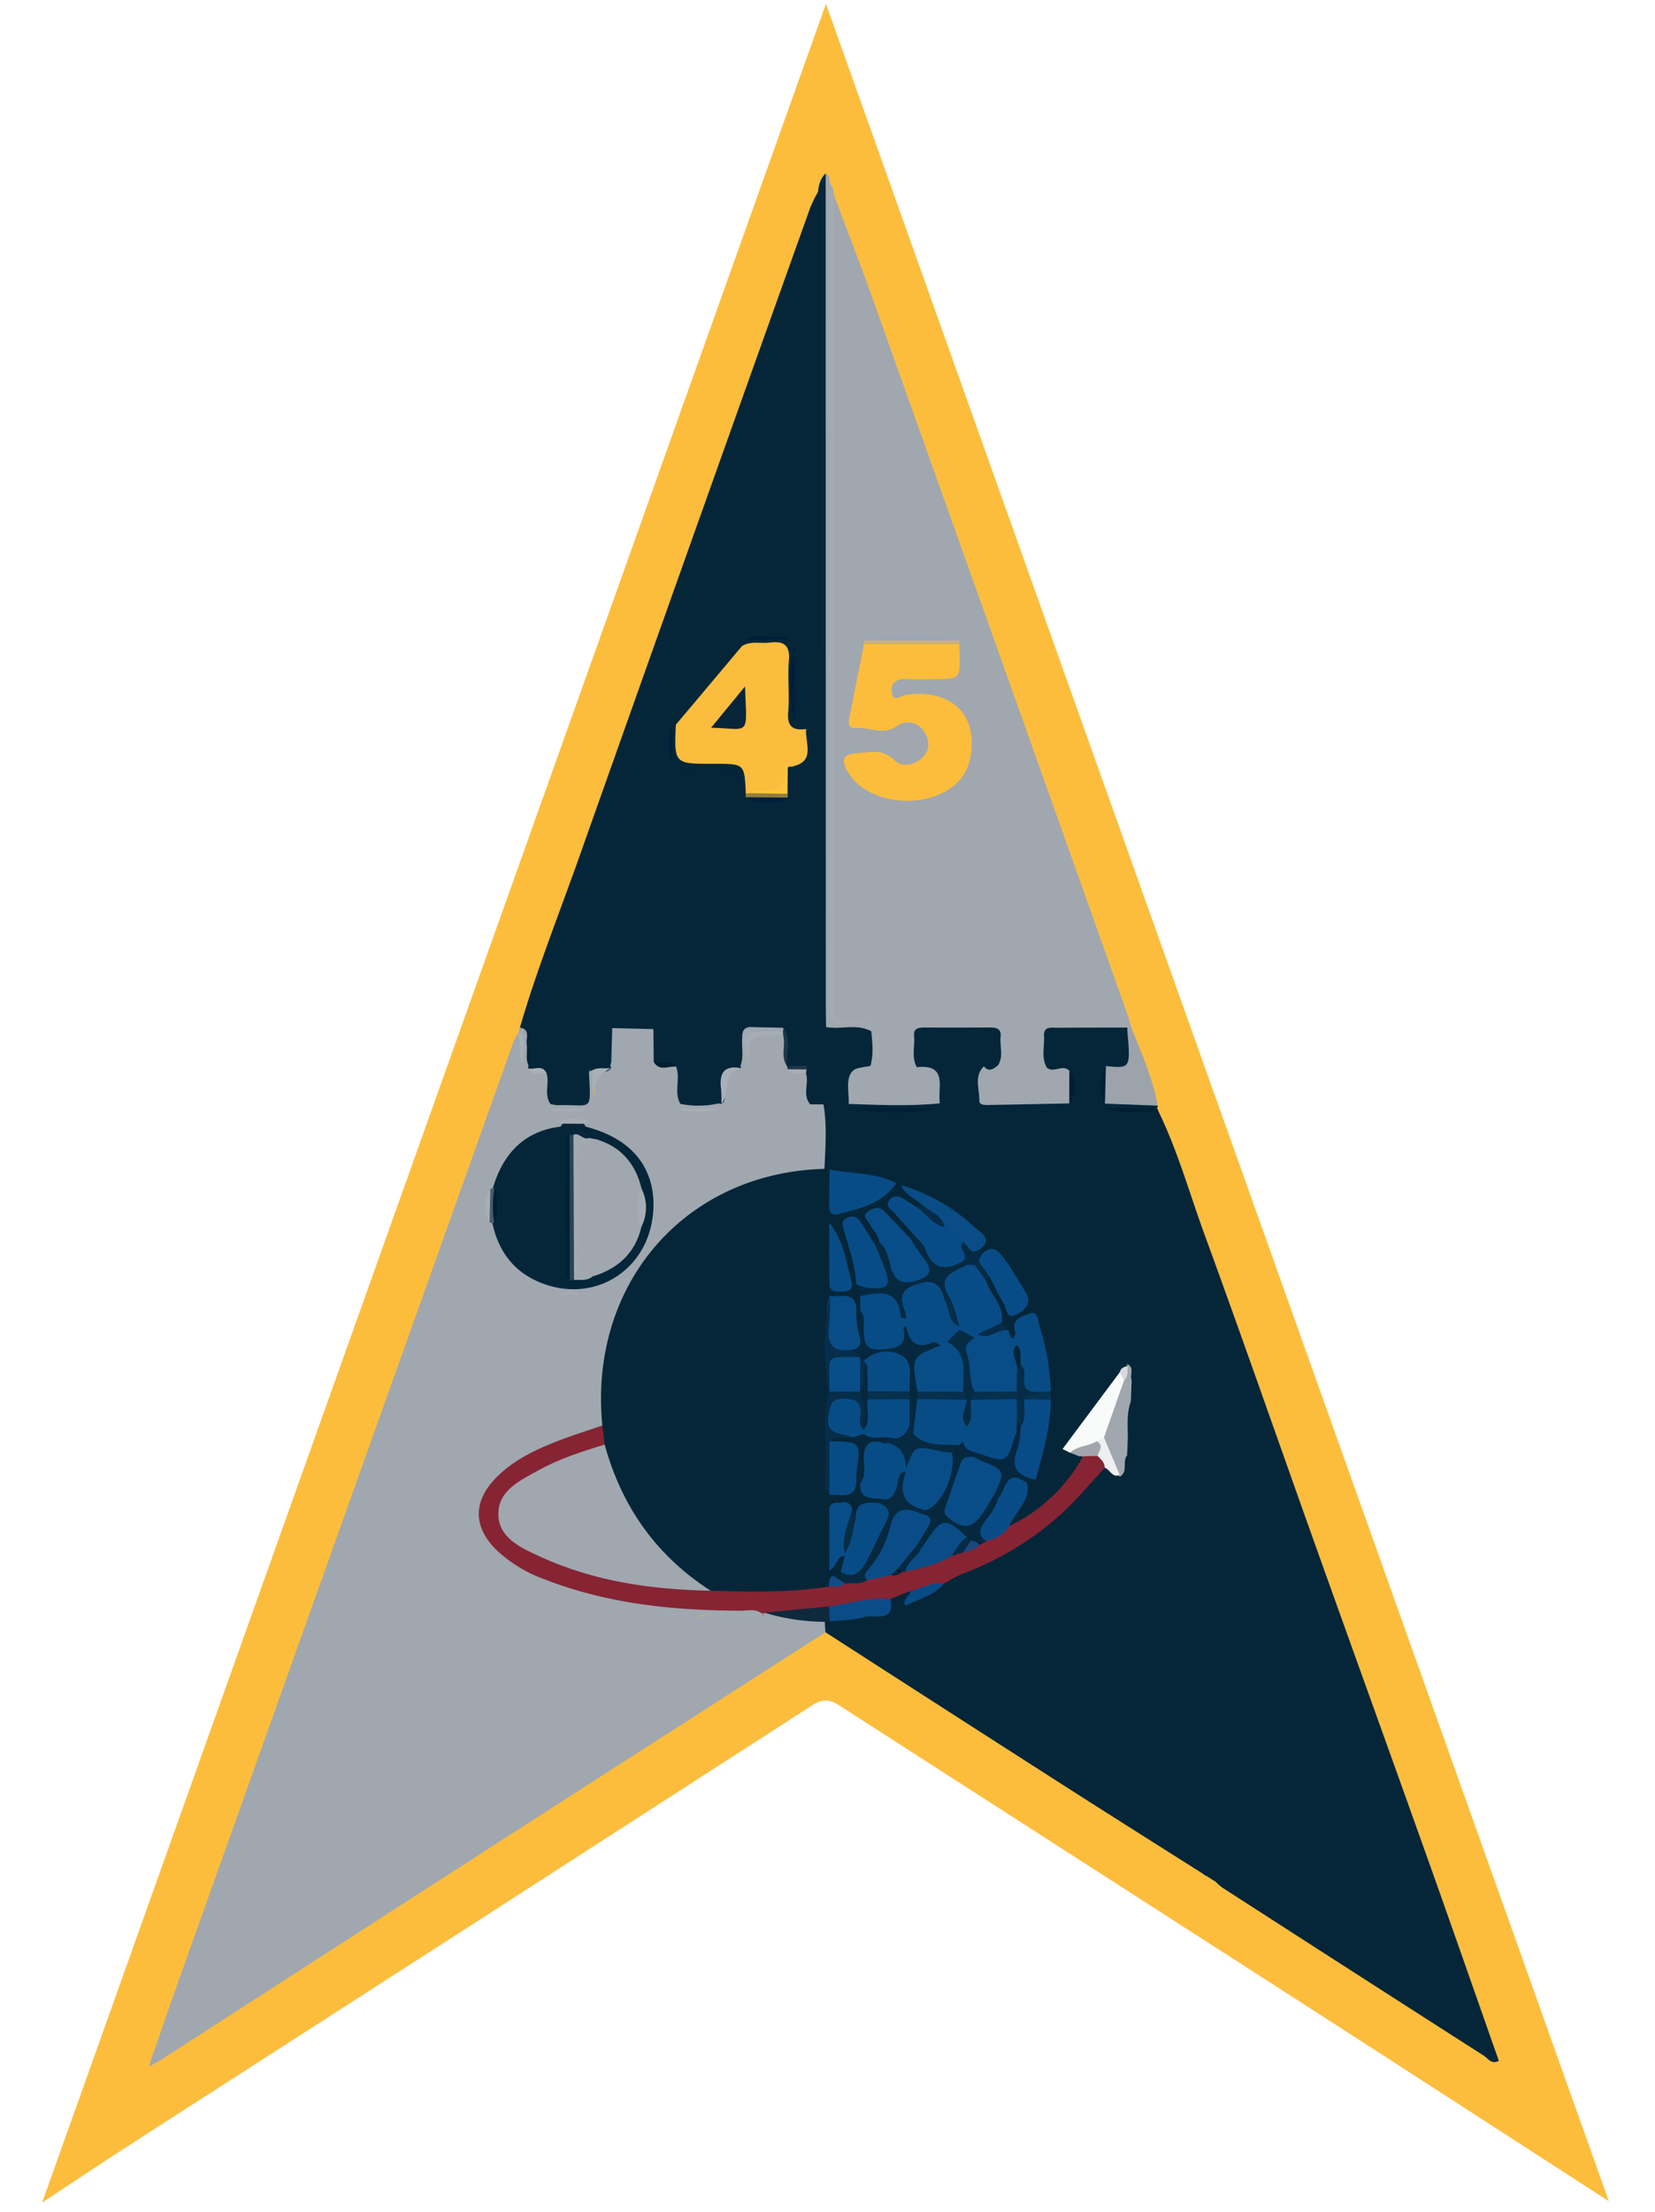 <?xml version="1.0" encoding="UTF-8" standalone="no"?>
<svg
   xmlns:dc="http://purl.org/dc/elements/1.1/"
   xmlns:cc="http://creativecommons.org/ns#"
   xmlns:rdf="http://www.w3.org/1999/02/22-rdf-syntax-ns#"
   xmlns:svg="http://www.w3.org/2000/svg"
   xmlns="http://www.w3.org/2000/svg"
   xmlns:sodipodi="http://sodipodi.sourceforge.net/DTD/sodipodi-0.dtd"
   xmlns:inkscape="http://www.inkscape.org/namespaces/inkscape"
   id="Layer_1"
   data-name="Layer 1"
   viewBox="0 0 430.143 574.52"
   version="1.1"
   sodipodi:docname="Space_Launch_Delta_45_Emblem.svg"
   inkscape:version="1.0.1 (3bc2e813f5, 2020-09-07)">
  <sodipodi:namedview
     pagecolor="#ffffff"
     bordercolor="#666666"
     borderopacity="1"
     objecttolerance="10"
     gridtolerance="10"
     guidetolerance="10"
     inkscape:pageopacity="0"
     inkscape:pageshadow="2"
     inkscape:window-width="1366"
     inkscape:window-height="706"
     id="namedview305"
     showgrid="false"
     inkscape:zoom="0.93643386"
     inkscape:cx="215.07162"
     inkscape:cy="287.26001"
     inkscape:window-x="-8"
     inkscape:window-y="-8"
     inkscape:window-maximized="1"
     inkscape:current-layer="Layer_1" />
  <defs
     id="defs4">
    <style
       id="style2">.cls-1{fill:#fefefe;}.cls-2{fill:#fcbd3d;}.cls-3{fill:#052639;}.cls-4{fill:#a0a7af;}.cls-5{fill:#a4aab2;}.cls-6{fill:#9ca3ab;}.cls-7{fill:#001f33;}.cls-8{fill:#a9afb4;}.cls-9{fill:#862433;}.cls-10{fill:#fbbd3d;}.cls-11{fill:#084c87;}.cls-12{fill:#084d87;}.cls-13{fill:#084c86;}.cls-14{fill:#084c85;}.cls-15{fill:#f9fafa;}.cls-16{fill:#094c86;}.cls-17{fill:#a0a7ae;}.cls-18{fill:#05283e;}.cls-19{fill:#062940;}.cls-20{fill:#094c87;}.cls-21{fill:#052941;}.cls-22{fill:#062e4a;}.cls-23{fill:#052940;}.cls-24{fill:#052840;}.cls-25{fill:#0f293c;}.cls-26{fill:#062e4b;}.cls-27{fill:#05263b;}.cls-28{fill:#094b84;}.cls-29{fill:#052339;}.cls-30{fill:#eeeff0;}.cls-31{fill:#002033;}.cls-32{fill:#001d39;}.cls-33{fill:#a1a6ae;}.cls-34{fill:#062c46;}.cls-35{fill:#052a44;}.cls-36{fill:#062b46;}.cls-37{fill:#052c48;}.cls-38{fill:#001c39;}.cls-39{fill:#001e39;}.cls-40{fill:#002034;}.cls-41{fill:#063252;}.cls-42{fill:#1d384a;}.cls-43{fill:#001e33;}.cls-44{fill:#124b85;}.cls-45{fill:#062c48;}.cls-46{fill:#001d32;}.cls-47{fill:#d6dadd;}.cls-48{fill:#a0a8b0;}.cls-49{fill:#a7adb4;}.cls-50{fill:#abb0b6;}.cls-51{fill:#aab0b7;}.cls-52{fill:#aaafb6;}.cls-53{fill:#a8aeb5;}.cls-54{fill:#485d6b;}.cls-55{fill:#a8adb4;}.cls-56{fill:#0a263a;}.cls-57{fill:#a9afb5;}.cls-58{fill:#febe36;}.cls-59{fill:#cbb17a;}.cls-60{fill:#9aa6b6;}.cls-61{fill:#05283f;}.cls-62{fill:#872433;}.cls-63{fill:#072b45;}.cls-64{fill:#18487e;}.cls-65{fill:#023;}.cls-66{fill:#072539;}.cls-67{fill:#fec53e;}.cls-68{fill:#947d3c;}.cls-69{fill:#062b44;}.cls-70{fill:#062d48;}.cls-71{fill:#06304d;}.cls-72{fill:#052438;}.cls-73{fill:#052a42;}.cls-74{fill:#052437;}.cls-75{fill:#084e89;}.cls-76{fill:#a2a9b0;}.cls-77{fill:#294555;}.cls-78{fill:#001e32;}</style>
  </defs>
  <path
     class="cls-2"
     d="M11.341,572.048C79.385,381.32,146.989,191.825,215.061,1.018c67.978,190.656,135.505,380.045,203.475,570.68-27.569-17.797-53.857-34.819-80.198-51.758q-59.919-38.532-119.857-77.034c-2.627-1.695-4.421-1.678-7.044.015q-88.658,57.188-177.423,114.21C26.789,561.779,19.656,566.571,11.341,572.048Z"
     transform="translate(-0.393 0)"
     id="path8" />
  <path
     class="cls-3"
     d="M301.513,288.704c4.99,10.262,8.045,21.261,11.947,31.93,9.845,26.918,19.263,53.994,28.906,80.986,9.524,26.658,19.153,53.277,28.663,79.94,6.356,17.821,12.584,35.687,18.919,53.675-1.941,1.032-2.832-.643-3.896-1.324q-33.987-21.75-67.903-43.61a17.042,17.042,0,0,1-1.866-1.613c.469-2.976-2.283-.777-2.988-1.868-12.285-7.789-24.599-15.533-36.85-23.376q-30.787-19.71-61.51-39.519a2.259,2.259,0,0,1-.335-2.787,3.603,3.603,0,0,1,1.147-.872,26.331,26.331,0,0,1,8.178-1.303c3.151-.062,6.26-.583,7.649-4.115a5.277,5.277,0,0,1,5.068-1.965c.833.438.374,2.894,2.549,1.373,1.988-1.39,4.376-2.194,6.217-3.873,5.691-3.681,12.317-5.47,18.041-9.131,7.691-4.919,14.766-10.467,20.233-17.883a6.509,6.509,0,0,1,2.971-2.511c1.628-.402,2.811.591,4.076,1.306a2.579,2.579,0,0,0,.987.259c1.109-1.544.237-3.244.438-4.844a20.124,20.124,0,0,1,.372-4.436c.851-2.814.468-5.699.497-8.557a28.842,28.842,0,0,1,.35-5.301c.329-2.089,1.551-4.11.543-6.264.038.055-.115-.199-.115-.199a.064.064,0,0,0,.013.08,2.196,2.196,0,0,1,.156,1.288,3.857,3.857,0,0,1-.501,1.086c-.503.703-1.052,1.357-1.558,2.048-4.653,6.219-9.712,12.131-13.838,18.705.244,1.741,1.917.959,2.794,1.58a2.595,2.595,0,0,1,1.039.91c.61,2.1-.91,3.363-1.906,4.806-3.506,5.084-8.254,8.836-13.282,12.265-1.199.817-2.47,1.726-4.069.882-.299-4.4,3.659-7.11,4.382-11.106a12.08,12.08,0,0,0,1.417-2.502,77.868,77.868,0,0,0,3.775-19.062c-.005-.723.009-1.447.026-2.168a56.945,56.945,0,0,0-2.512-15.384c-.383-1.165-.314-2.878-2.037-2.946-1.636-.064-2.009,1.391-2.339,2.678a2.416,2.416,0,0,1-1.367,1.881,2.24,2.24,0,0,1-2.258-1.254,10.049,10.049,0,0,1-1.599-2.952c-.197-4.137-3.8-7.063-3.979-11.21a1.448,1.448,0,0,1,1.486-1.164c2.711,1.505,3.118,4.557,4.6,6.888.495.779.639,2.161,1.93,1.817a2.548,2.548,0,0,0,1.722-2.737c.004-3.974-6.294-10.847-10.216-11.144a1.582,1.582,0,0,1-1.325-1.41c.681-2.089.083-3.58-1.581-5.14a52.269,52.269,0,0,0-14.162-9.172c-.54-.606-.877.507-.4.047.077-.075.201.021.434.21a4.405,4.405,0,0,1,1.431,1.938,1.421,1.421,0,0,1-1.105,1.531c-2.009.371-3.32-2.043-5.61-1.356.481,3.407,4.828,4.384,4.935,7.909a1.45,1.45,0,0,1-1.428,1.242c-3.566-1.283-4.976-5.672-9.271-6.648-.731,3.088,2.778,4.794,1.875,7.502a1.587,1.587,0,0,1-1.581,1.112c-2.841-1.059-2.959-5.082-6.693-6.016.311,5.514,2.666,10.309,3.027,15.438.065,1.197.53,2.315.692,3.494a5.144,5.144,0,0,1-.616,3.575,1.557,1.557,0,0,1-1.27.427c-1.862-1.339-3.158-4.704-6.221-1.745-.956,7.507-.466,15.001-.187,22.493-.274,8.102-.789,16.206.242,24.272,2.896,2.725,4.244-.113,5.945-1.658a1.559,1.559,0,0,1,1.732.775c.753,2.809,3.663,2.873,5.488,4.323a1.545,1.545,0,0,1-.907,1.69,9.301,9.301,0,0,0-6.255,3.538c-1.108.081-1.631-.722-2.204-1.446-2.547-1.947-3.143-.18-3.334,1.873a53.94,53.94,0,0,0-.074,8.888c.141,1.936,1.771-1.278,2.607.164,1.252,1.397.578,2.819.07,4.244a6.51,6.51,0,0,1-2.006,2.301c-.967.895-1.588,2.177-2.93,2.666-9.419,2.561-18.996,1.129-28.511,1.165-12.269-5.23-19.826-15.099-25.63-26.563a51.345,51.345,0,0,1-4.381-12.668,27.948,27.948,0,0,1-.529-4.638,58.745,58.745,0,0,1,37.955-64.246c6.661-2.456,13.432-4.776,20.754-3.439a6.49,6.49,0,0,1,1.232.823c1.922,2.078,1.191,4.687,1.352,7.103.129,1.928.612,3.317,2.955,2.753,3.842-.926,7.611-2.005,10.756-5.433a19.572,19.572,0,0,0-8.366-2.07c-2.669-.208-5.299-.473-7.114-2.834-1.512-2.75-.606-5.738-.87-8.608-.174-1.897.51-3.93-.905-5.612-.888-.832-2.117-1.143-3.005-1.967-1.783-2.501-.276-5.635-1.587-8.217-1.104-.884-2.589-.654-3.773-1.296a2.714,2.714,0,0,1-.949-.987c-1.04-2.598-.139-5.413-.906-8.034a5.105,5.105,0,0,0-.851-.892c-2.516-.566-5.006-.965-7.301.703-1.967,2.713.25,6.438-2.189,9.028-3.206.689-5.239,2.209-4.704,5.966a4.521,4.521,0,0,1-1.332,4.047c-3.057,1.346-6.159,1.115-9.277.292-3.022-2.367-1.313-5.891-2.145-8.787a7.974,7.974,0,0,0-.872-1.058c-1.516-1.13-3.832-.338-5.075-2.108-1.2-2.23-.453-4.759-1.104-7.062-2.249-2.709-5.104-1.113-7.715-1.09a7.21,7.21,0,0,0-.866.866c-1.005,2.569-.205,5.172-.19,7.758a2.127,2.127,0,0,1-.654,1.196c-1.294,1.175-4.01.088-4.351,2.778-.399,8.156-2.413,9.481-11.099,7.335a4.008,4.008,0,0,1-1.524-3.875c.546-3.864-1.567-5.495-4.829-6.347-2.453-3.086-.187-7.04-1.88-10.268,4.346-14.914,10.113-29.334,15.296-43.954Q180.807,138.328,211.023,53.813a36.005,36.005,0,0,1,1.952-3.934c2.319.27,2.152,2.163,2.313,3.726a58.434,58.434,0,0,1,.092,5.958q.003,98.872.006,197.743a61.251,61.251,0,0,0,.158,6.932,4,4,0,0,0,.792,1.452c3.396,2.091,7.762-.628,11.007,2.215,1.327,2.7,1.093,5.466.352,8.248-.301.57-.7,1.238-1.326,1.281-5.508.378-5.799,3.81-4.76,8.036.119.193.218.397.335.591a4.593,4.593,0,0,0,.941.986,91.739,91.739,0,0,0,19.765-.138,2.621,2.621,0,0,0,.59-1.184c.476-3.396.928-6.691-3.816-7.505-1.211-.208-1.585-1.553-1.843-2.727-.312-8.444.229-9.004,8.742-9.034,2.15-.008,4.3-.012,6.45.002,7.915.05,8.644.887,7.978,9.11-.569,2.232-2.433,2.809-4.294,3.381-2.938,5.076-1.804,7.446,3.716,7.452,5.455.006,10.915.241,16.355-.165a8.902,8.902,0,0,0,1.051-.74c1.24-2.37.8-4.851.513-7.318a.296.296,0,0,0-.247-.148,2.191,2.191,0,0,0-.408.26c-2.764.592-5.338.812-6.098-2.865-.292-8.398.235-9.056,8.727-8.92,4.39.07,8.877-.884,13.165.856,2.998,6.241,2.069,9.186-3.431,10.966-3.833,1.737-1.66,4.809-1.604,7.392.123.182.227.373.351.558a3.498,3.498,0,0,0,1.039.871C293.505,288.156,297.804,286.177,301.513,288.704Z"
     transform="translate(-0.393 0)"
     id="path10" />
  <path
     class="cls-4"
     d="M211,286.827l3.424.005c1.912,5.554,1.303,11.145.251,16.744-36.232.959-61.332,29.937-57.731,66.652-1.471,2.64-4.289,2.934-6.739,3.748-6.15,2.045-12.142,4.397-17.224,8.547-9.05,7.392-8.791,15.13.743,21.797a52.89,52.89,0,0,0,17.153,7.568,143.077,143.077,0,0,0,38.704,4.936,24.121,24.121,0,0,1,6.417.305c1.047.268,2.885.36,1.77,2.404-5.138.196-10.279.067-15.639.064.526.542.683.069.938.061,5.054-.163,10.118.315,15.165-.253a3.408,3.408,0,0,1,1.331-.96c5.177.283,10.342.642,15.184,2.774q.094,1.353.188,2.706-34.45,22.089-68.894,44.186Q94.102,501.526,42.201,535.004c-.686.442-1.422.806-3.174,1.79,2.715-7.805,5.06-14.695,7.505-21.55Q72.72,441.829,98.941,368.425q17.438-48.862,34.861-97.73a15.997,15.997,0,0,1,.886-1.775c2.61,1.604.952,3.843,1.231,5.82-.026-2.334.614-4.709-.652-7.005a1.516,1.516,0,0,1,.253-.857c2.776.487,1.552,2.697,1.765,4.238.261,1.885-.373,3.854.487,5.696a3.196,3.196,0,0,0,1.005.83c1.42.491,3.387-.363,4.162,1.707.334,2.45-.591,4.987.533,7.376a9.869,9.869,0,0,0,1.932.318c9.133-.292,8.528,2.198,8.063-8.752a.72.72,0,0,1,1-.623c.929,2.255.106,4.666.497,7.087.461-2.692-1.881-6.374,2.966-7.084a3.302,3.302,0,0,0,1.091-.857l.242-1.023c-.459-2.983-.916-5.966.256-8.903l-.131.131c3.628-.908,7.246-1.368,10.816.253q.053,4.274.105,8.547c1.76,1.4,4.197-.491,5.893,1.219l-.14-.181c1.69,3.124-.288,6.687,1.169,9.839a24.15,24.15,0,0,0,9.932-.108,3.445,3.445,0,0,0,.813-1.025c.876-2.839-1.594-7.316,3.853-7.915a3.436,3.436,0,0,0,1.007-.836c.88-2.192.324-4.482.426-6.724.068-1.481-.121-2.997,1.876-3.344,2.975-.47,5.948-.804,8.891.195l-.124-.027q.755.71-.101,1.286a23.208,23.208,0,0,1-3.916.136c-5.308.035-5.308.03-5.142,5.64.088.658,1.046-.152.427.084q-.396.151-.429-.239c-.464-5.377-.396-5.471,4.993-5.438,1.46.009,2.949-.252,4.378.307,1.112,2.656-.302,5.567.839,8.218l-.03 0a1.517,1.517,0,0,1,.681.942c1.579.616,3.846-1.022,4.852,1.473C210.796,281.815,209.878,284.395,211,286.827Z"
     transform="translate(-0.393 0)"
     id="path12" />
  <path
     class="cls-4"
     d="M272.441,277.234c1.754,1.659,4.159-1.01,5.876.888a11.729,11.729,0,0,1-.018,8.607l.175-.156c-7.445,1.534-14.968.304-22.448.625-.681.029-1.567-.279-1.519-.915.238-3.165-2.055-6.801,1.612-9.366,1.233,1.594,2.385.737,3.536-.119a2,2,0,0,0,.446-.86c.722-8.595.719-8.595-7.827-8.595h-5.409c-9.46,0-9.46,0-8.179,9.824,8.224-.864,5.303,5.422,5.996,9.389-1.269,1.458-3.018,1.293-4.623,1.166-6.36-.503-12.84,1.272-19.102-1.009l.024.043a2.839,2.839,0,0,1-.538-1.814c-.294-7-.299-7,6.185-8.125.838-2.969.488-5.966.216-8.962-3.843-1.522-8.027.566-11.854-1.126l.111.11c-1.208-1.827-.578-3.872-.58-5.799q-.058-103.105.01-206.211c.003-3.255-.982-6.593.463-9.79,1.234.504.978,1.627,1.076,2.603.731,1.932.354,3.943.355,5.912q.035,102.265.019,204.53c0,7.68 0,7.68,8.053,6.99-1.966.528-3.817.2-5.652.242-1.642.038-2.39-.804-2.362-2.44.02-1.16-.009-2.322-.009-3.483q-.001-101.768.03-203.535c.001-1.764-.597-3.653.598-5.304C220.514,59.678,224.045,68.76,227.319,77.934q33.192,93.013,66.285,186.062c.33.927.543,1.896.811,2.846a2.23,2.23,0,0,1-1.642.496c-5.554.011-11.117.191-16.659-.067-3.253-.151-4.521.873-4.086,4.125C272.286,273.325,271.74,275.325,272.441,277.234Z"
     transform="translate(-0.393 0)"
     id="path14" />
  <path
     class="cls-5"
     d="M217.102,50.554c-.049,18.076-.133,36.151-.14,54.227q-.029,76.373-.003,152.746c.001,8.328-.549,7.361,7.029,7.356a16.406,16.406,0,0,1,2.05.271c-.315.289-.414.463-.532.477-9.539,1.093-9.539,1.092-9.539-8.522q0-101.25.004-202.501c0-2.321.064-4.642.098-6.965A3.721,3.721,0,0,1,217.102,50.554Z"
     transform="translate(-0.393 0)"
     id="path16" />
  <path
     class="cls-3"
     d="M214.994,45.039q.013,107.917.03,215.834c0,1.989.049,3.977.076,5.966-2.014-1.715-1.077-4.037-1.079-6.063q-.08-102.377-.084-204.754c-.001-2.051.839-4.336-.962-6.144C213.193,48.075,213.562,46.334,214.994,45.039Z"
     transform="translate(-0.393 0)"
     id="path18" />
  <path
     class="cls-6"
     d="M293.374,266.877q.52-.017,1.04-.035c2.692,6.636,5.554,13.214,6.875,20.316-4.614.722-9.229,1.467-13.739-.524l.024.118c-.803-3.313-1.316-6.619.246-9.873,6.415.634,6.415.634,5.594-9.024q-.511-.306-.358-.639C293.159,266.99,293.265,266.877,293.374,266.877Z"
     transform="translate(-0.393 0)"
     id="path20" />
  <path
     class="cls-7"
     d="M301.513,288.704c-4.671-.395-9.467,1.12-14.031-.919a37.676,37.676,0,0,1,13.66 0Z"
     transform="translate(-0.393 0)"
     id="path22" />
  <path
     class="cls-3"
     d="M301.143,287.785q-6.83-0-13.661-.001.034-.574.068-1.149,6.87.26,13.739.522A1.059,1.059,0,0,1,301.143,287.785Z"
     transform="translate(-0.393 0)"
     id="path24" />
  <path
     class="cls-3"
     d="M313.295,486.819c.318-.077.635-.159.955-.229,1.418-.312,1.117-4.093,3.381-2.087,1.708,1.514-.835,2.768-1.347,4.184Q314.789,487.753,313.295,486.819Z"
     transform="translate(-0.393 0)"
     id="path26" />
  <path
     class="cls-8"
     d="M135.267,267.735c2.309,2.479.949,5.308,1.062,8.643-1.635-2.723.222-5.457-1.641-7.458Q134.978,268.328,135.267,267.735Z"
     transform="translate(-0.393 0)"
     id="path28" />
  <path
     class="cls-9"
     d="M198.297,419.019c-1.618-1.258-3.502-.685-5.266-.689-17.419-.037-34.571-1.734-50.98-8.104a36.081,36.081,0,0,1-12.617-7.647c-6.07-5.984-6.126-12.601-.183-18.695,4.371-4.483,9.861-7.164,15.559-9.415,3.983-1.574,8.087-2.84,12.135-4.242q.304,2.484.611,4.966c-1.739,2.619-4.776,2.708-7.321,3.714-5.991,2.368-12.039,4.61-16.49,9.61-3.352,3.765-3.304,6.324.37,9.773a34.929,34.929,0,0,0,11.911,6.885c10.597,4.001,21.732,5.304,32.86,6.616a21.079,21.079,0,0,1,6.208,1.354c10.281.252,20.564.572,30.777-1.096a10.86,10.86,0,0,1,4.102-1.717c1.887-.5,3.886-.326,5.751-.97,1.859-.404,3.704-.88,5.573-1.238a16.023,16.023,0,0,0,3.375-.715c.43-.171.87-.307,1.312-.438a65.955,65.955,0,0,0,11.14-3.612c1.047-.359,2.107-.685,3.159-1.031a19.749,19.749,0,0,0,4.108-1.69c.77-.4,1.546-.787,2.321-1.182,2.156-.747,3.684-2.712,6.014-3.112a43.066,43.066,0,0,0,19.166-18.125,3.858,3.858,0,0,1,3.763-.695c1.526.761,2.889,1.61,1.864,3.673-3.43,3.71-6.681,7.608-10.328,11.091a79.047,79.047,0,0,1-26.694,16.457,41.454,41.454,0,0,0-4.776,2.564c-2.976.6-5.457,3.47-8.895,1.947q-2.51,1.019-5.02,2.039c-5.026,2.234-10.513,2.175-15.783,3.205a77.047,77.047,0,0,1-16.971.332l-.049.359C198.668,419.554,198.436,419.478,198.297,419.019Z"
     transform="translate(-0.393 0)"
     id="path30" />
  <path
     class="cls-4"
     d="M185.094,413.144c-15.315-.284-30.299-2.404-44.345-8.868-4.913-2.261-10.822-4.806-10.83-11.076-.008-6.166,5.782-8.77,10.564-11.404,5.383-2.964,11.212-4.838,17.072-6.604C161.959,391.325,171.003,404.074,185.094,413.144Z"
     transform="translate(-0.393 0)"
     id="path32" />
  <path
     class="cls-10"
     d="M176.044,188.232q8.605-10.225,17.21-20.449c3.341-2.679,7.167-1.389,10.762-1.079,1.979.171,1.97,2.333,1.99,4.0.053,4.441.208,8.895-.041,13.321-.178,3.161.738,5,4.012,5.3l-.08-.082c1.066,1.264.327,2.789.603,4.161.752,3.747-.644,5.721-4.547,5.724l.023-.044a9.07,9.07,0,0,0-.801,1.065c-.498,5.828-.696,6.056-6.279,6.314a20.802,20.802,0,0,1-4.391.125,2.037,2.037,0,0,1-1.139-1.173c-.537-6.228-.537-6.228-6.985-6.238-.824-.001-1.647,0-2.471-0C174.706,199.17,173.576,197.598,176.044,188.232Z"
     transform="translate(-0.393 0)"
     id="path34" />
  <path
     class="cls-11"
     d="M256.641,332.593c1.13,3.737,4.922,6.485,4.051,10.965-1.049,2.321-3.49,2.546-5.379,3.609a5.9,5.9,0,0,1-1.901.736,5.491,5.491,0,0,1-4.192-2.238,7.035,7.035,0,0,1-.634-1.264c-.9-2.678-1.652-5.408-2.821-7.996-1.386-5.322-.849-6.165,5.485-8.638a4.731,4.731,0,0,1,2.245.161C255.599,328.766,256.212,330.617,256.641,332.593Z"
     transform="translate(-0.393 0)"
     id="path36" />
  <path
     class="cls-12"
     d="M253.706,347.462l.787-.976c2.794.431,5.17-2.758,8.124-.944a2.296,2.296,0,0,0,1.056,2.122,2.124,2.124,0,0,1,1.485,2.228c-.057,2.488.926,4.872.76,7.378-.053,1.681-.031,3.382-1.428,4.646-3.437,1.433-6.96.939-10.484.487-4.242-3.577-3.122-8.646-3.461-13.229C250.421,347.489,252.574,347.947,253.706,347.462Z"
     transform="translate(-0.393 0)"
     id="path38" />
  <path
     class="cls-12"
     d="M228.899,322.558c-.149-1.934-1.753-3.1-2.487-4.727-.468-1.039-2.264-1.953-.332-3.201,1.286-.831,2.689-1.469,4.016-.134,2.305,2.32,4.542,4.708,6.807,7.068,3.443,1.264,4.77,4.412,5.978,7.369,1.551,3.796-2.124,3.513-4.074,4.512-4.076,1.741-6.522.311-7.936-3.797A33.509,33.509,0,0,1,228.899,322.558Z"
     transform="translate(-0.393 0)"
     id="path40" />
  <path
     class="cls-11"
     d="M237.817,320.595c-1.617-1.81-3.274-3.586-4.835-5.443-.84-1-2.805-1.736-1.363-3.533,1.169-1.457,2.598-.923,3.922-.088,1.095.69,2.176,1.403,3.264,2.106,3.051.272,4.637,3.161,7.317,4.098a12.06,12.06,0,0,1,4.889,4.57c.113,2.015,2.297,4.279-.691,5.938-6.097,2.947-6.116,2.958-9.501-2.641C239.813,323.937,238.131,322.676,237.817,320.595Z"
     transform="translate(-0.393 0)"
     id="path42" />
  <path
     class="cls-11"
     d="M215.996,303.739c5.702,1.147,11.738.718,17.361,3.527-3.757,5.479-9.514,6.586-15.059,8.037-2.254.59-2.423-1.024-2.41-2.631.024-2.983.083-5.966.127-8.948Z"
     transform="translate(-0.393 0)"
     id="path44" />
  <path
     class="cls-13"
     d="M224,340.499q-.019-1.941-.038-3.882c7.051-3.727,8.243-3.182,12.337,5.637a5.316,5.316,0,0,1,.355,2.503c-.37,5.282-1.46,6.532-6.026,6.931-4.854.424-6.845-1.363-7.049-6.343A14.175,14.175,0,0,1,224,340.499Z"
     transform="translate(-0.393 0)"
     id="path46" />
  <path
     class="cls-14"
     d="M229.836,389.356c-2.572-.435-6.011.414-5.897-3.999.088-2.439-.642-4.832-.309-7.298.377-2.787,1.538-4.642,4.639-4.607.656.034,1.281.28,1.929.355,6.323.735,6.202.113,6.248,7.206a4.221,4.221,0,0,1-.253,1.571c-.988,1.483-1.252,3.269-1.992,4.855C233.31,389.343,232.226,390.857,229.836,389.356Z"
     transform="translate(-0.393 0)"
     id="path48" />
  <path
     class="cls-13"
     d="M264.619,349.284q-.474-.811-.947-1.621a1.972,1.972,0,0,0,.444-2.225c-.745-3.107,2.259-3.632,3.816-4.26,2.274-.916,2.149,1.754,2.597,3.15a60.009,60.009,0,0,1,2.949,16.987,4.307,4.307,0,0,1-3.083,1.348c-6.132.269-4.336-4.569-5.008-7.816A26.337,26.337,0,0,1,264.619,349.284Z"
     transform="translate(-0.393 0)"
     id="path50" />
  <path
     class="cls-11"
     d="M273.493,363.489c-.045,7.153-2.034,13.937-3.926,20.738-5.128.339-7.009-1.515-6.358-6.22.225-1.625.816-3.164,1.025-4.788a19.607,19.607,0,0,1,.526-3.209c.969-2.281-.15-5.164,2.021-7.102C269.089,362.291,271.379,361.872,273.493,363.489Z"
     transform="translate(-0.393 0)"
     id="path52" />
  <path
     class="cls-11"
     d="M222.941,333.488c-.226-4.838-1.937-9.34-3.199-13.938-.37-1.347-.927-2.426.843-3.243a2.433,2.433,0,0,1,3.401.98c1.388,2.047,2.658,4.175,3.978,6.269,2.709,2.07,2.963,5.413,4.115,8.252.845,2.081-.72,2.923-2.561,3.255C227.09,335.502,224.583,336.326,222.941,333.488Z"
     transform="translate(-0.393 0)"
     id="path54" />
  <path
     class="cls-13"
     d="M218.943,408.193q.508-2.033,1.015-4.067a1.82,1.82,0,0,1-.447-1.326c.975-2.916.819-6.27,3.296-8.609-.06-4.498,3.132-3.925,5.996-3.863,2.835.118,4.42,1.259,3.34,4.343a43.107,43.107,0,0,1-6.473,12.713C223.958,409.549,221.64,411.848,218.943,408.193Z"
     transform="translate(-0.393 0)"
     id="path56" />
  <path
     class="cls-15"
     d="M276.559,376.335l14.863-19.931a2.648,2.648,0,0,1,1.814,2.285,42.555,42.555,0,0,1-5.026,14.749,13.394,13.394,0,0,1-2.323,1.706A18.105,18.105,0,0,1,278.7,377.569,1.708,1.708,0,0,1,276.559,376.335Z"
     transform="translate(-0.393 0)"
     id="path58" />
  <path
     class="cls-11"
     d="M255.697,325.593c1.697-1.493,3.103-1.841,4.849.254,2.454,2.942,4.2,6.295,6.244,9.476,1.853,2.884.351,4.724-2.063,6.014-2.916,1.558-2.644-1.524-3.417-2.75-1.403-2.224-2.488-4.649-3.706-6.989a7.527,7.527,0,0,1-3.277-3.955A1.987,1.987,0,0,1,255.697,325.593Z"
     transform="translate(-0.393 0)"
     id="path60" />
  <path
     class="cls-11"
     d="M222.996,384.333c-.042,5.391-4.092,3.646-6.993,3.945-.982-4.647-.567-9.316-.227-13.987a6.343,6.343,0,0,1,7.372-.466c2.433,1.432,1.14,4.155,1.007,6.312C224.067,381.55,224.045,383.123,222.996,384.333Z"
     transform="translate(-0.393 0)"
     id="path62" />
  <path
     class="cls-12"
     d="M216.083,336.577c2.849.338,6.889-1.421,6.892,3.931,1.337,2.32,1.089,4.943,1.408,7.456.268,2.111-.626,3.381-2.765,3.711-6.118-.001-6.229-.003-6.091-5.886C215.599,342.721,214.792,339.575,216.083,336.577Z"
     transform="translate(-0.393 0)"
     id="path64" />
  <path
     class="cls-11"
     d="M262.727,396.343c-1.363,2.29-3.551,3.32-6.002,3.947-3.209-.511-2.981-2.499-1.904-4.691,1.153-2.345,2.888-4.351,4.049-6.701q.563-1.103,1.115-2.21c2.465-4.942,2.992-5.034,7.428-1.315C268.191,390.035,264.146,392.625,262.727,396.343Z"
     transform="translate(-0.393 0)"
     id="path66" />
  <path
     class="cls-16"
     d="M250.744,322.612l-4.881-3.968c-1.961-2.058-4.612-3.407-6.091-5.96-1.482-1.396-3.715-1.953-5.266-4.896a47.713,47.713,0,0,1,15.919,8.146c1.562,1.171,2.921,2.616,4.487,3.781,2.429,1.806,2.174,3.385-.183,4.95C251.667,327.361,251.602,324.214,250.744,322.612Z"
     transform="translate(-0.393 0)"
     id="path68" />
  <path
     class="cls-17"
     d="M287.326,373.338q2.609-7.416,5.218-14.832c.519-1.202-.437-2.761.905-3.764a.426.426,0,0,1-.091-.488c2.626.754,1.388,2.592,1.157,4.147q-.104,2.799-.207,5.598c-1.065,3.042.233,6.284-.783,9.331l-.197,4.707c-1.436,1.565,1.154,4.562-1.958,5.531l-.114-.248.187-.199C289.016,380.305,286.424,377.56,287.326,373.338Z"
     transform="translate(-0.393 0)"
     id="path70" />
  <path
     class="cls-18"
     d="M221.964,350.535c2.752-.547,2.015-2.671,1.632-4.25a19.739,19.739,0,0,1-.621-5.777q.512-.005,1.024-.009c1.23,1.192.881,2.754.903,4.188.047,3.044-.275,6.129,4.401,5.775,3.559-.27,6.94-.327,5.914-5.452-.038-.19.398-.476.613-.717,2.27,1.885,4.36,4.076,7.791,3.519.791-.129,1.404.724,1.555,1.634-.032.337-.084.824-.311.886-6.122,1.673-6.174,5.991-4.78,10.951.054.792.057,1.582.04,2.375-.308,3.014-.457,6.066-2.152,8.736-1.58.357-1.845-.849-2.253-1.893a33.884,33.884,0,0,1-.259-6.577c-.006-.758.004-1.52.019-2.275-.002-.657-.011.186-.005-.477.088-8.636-1.318-9.721-9.6-7.396a4.366,4.366,0,0,1-1.363.174,2.645,2.645,0,0,1-1.21-.594C222.652,352.515,221.458,351.927,221.964,350.535Z"
     transform="translate(-0.393 0)"
     id="path72" />
  <path
     class="cls-19"
     d="M218.943,408.193c3.062,1.993,5.026.197,6.382-2.21,2.001-3.551,3.574-7.341,5.472-10.954,1.326-2.524.18-3.779-1.994-4.701q.516-.486,1.033-.973c2.674.381,3.07-1.638,3.689-3.473.473-1.401-.004-3.439,2.325-3.666.108.119.321.25.309.357-.439,4.197,1.394,7.176,4.906,9.271a2.075,2.075,0,0,1-1.094,1.696c-4.42-.955-6.612.848-7.784,5.258-1.13,4.25-3.927,7.852-6.309,11.56-1.8,1.209-3.867.715-5.825.917-1.275-.335-3.19.323-3.155-2.043A2.228,2.228,0,0,0,218.943,408.193Z"
     transform="translate(-0.393 0)"
     id="path74" />
  <path
     class="cls-11"
     d="M215.931,317.535c3.785,4.733,4.416,10.311,5.817,15.614.445,1.684-.798,2.346-2.37,2.307-1.458-.036-3.345.279-3.401-1.863C215.838,328.243,215.931,322.888,215.931,317.535Z"
     transform="translate(-0.393 0)"
     id="path76" />
  <path
     class="cls-12"
     d="M219.933,403.399q0.0.365.025.729c-2.261-.085-1.699,2.57-4.033,3.721,0-5.467-.014-10.533.011-15.599a1.729,1.729,0,0,1,1.754-1.942c1.648-.007,3.794-.911,4.197,1.906C221.739,396.03,220.507,399.657,219.933,403.399Z"
     transform="translate(-0.393 0)"
     id="path78" />
  <path
     class="cls-20"
     d="M215.874,417.202c5.316-.597,10.467-2.582,15.934-1.908,1.402,6.274-4.466,4.014-6.56,4.639-2.731.815-6.078.885-9.17,1.142A2.713,2.713,0,0,1,215.874,417.202Z"
     transform="translate(-0.393 0)"
     id="path80" />
  <path
     class="cls-21"
     d="M222.941,333.488a14.236,14.236,0,0,0,3.173,1.023c5.275.423,5.958-.553,4.032-5.53-.703-1.818-1.455-3.617-2.184-5.425q.469-.499.937-.998c1.87,1.599,2.377,4.001,2.908,6.117,1.031,4.106,3.245,5.145,6.991,3.857a1.874,1.874,0,0,1,.425,1.285c-3.253,2.069-2.152,5.847-3.394,8.707-.455-.151-1.294-.273-1.309-.459-.595-7.562-5.63-6.396-10.559-5.45Q223.452,335.053,222.941,333.488Z"
     transform="translate(-0.393 0)"
     id="path82" />
  <path
     class="cls-22"
     d="M215.963,374.348q.019,6.965.039,13.93c-1.995-2.309-1.06-5.094-.957-7.602.264-6.406-1.167-12.898.858-19.219.181-.189.363-.377.543-.569a10.669,10.669,0,0,1,6.961-.28,3.828,3.828,0,0,1,1.348.865c2.016,2.937,1.638,6.093.844,9.282a1.403,1.403,0,0,1-1.146.831c-1.682-.722-1.608-2.335-1.826-3.761-.248-1.618-.819-2.882-2.689-2.94a2.145,2.145,0,0,0-2.483,1.874c-.272,1.711-.166,3.252,1.682,4.198,1.149.589,3.225.338,2.786,2.65C219.992,374.332,217.835,373.188,215.963,374.348Z"
     transform="translate(-0.393 0)"
     id="path84" />
  <path
     class="cls-3"
     d="M209.977,189.324c-3.434.497-5.069-.512-4.722-4.452.386-4.39-.2-8.865.173-13.257.347-4.087-1.316-5.186-4.983-4.719-2.394.305-4.923-.505-7.19.885q.472-.758.945-1.518c3.202-1.169,6.66.396,9.847-.929,1.045-1.85,2.493-2.807,4.19-.996,1.323,1.412.86,2.666-1.211,2.989a86.084,86.084,0,0,0-.001,20.901C208.128,188.272,209.332,188.042,209.977,189.324Z"
     transform="translate(-0.393 0)"
     id="path86" />
  <path
     class="cls-23"
     d="M238.803,333.55l-.005-1.018c3.712-1.051,3.959-2.978,1.618-5.811-1.319-1.596-2.352-3.43-3.513-5.157q.457-.485.914-.969c1.046,1.255,2.539,2.348,3.059,3.793,1.97,5.475,5.368,5.712,9.783,3.148.999-.382,1.163.132,1.028.964-3.039,1.776-7.709,2.546-4.873,7.942.459.953-.116,1.228-.892,1.372A13.699,13.699,0,0,0,238.803,333.55Z"
     transform="translate(-0.393 0)"
     id="path88" />
  <path
     class="cls-24"
     d="M267.413,385.374c-5.594-4.571-5.558,1.851-7.724,3.975a1.844,1.844,0,0,1-1.412-1.407c1.594-3.763.936-6.502-3.388-7.68a1.999,1.999,0,0,1-1.468-1.77,2.274,2.274,0,0,1,1.326-1.508,2.351,2.351,0,0,1,1.439-.018c4.132,1.998,6.351.688,6.837-3.842.048-.45.559-.77,1.008-.996.908-.116,1.13.628,1.494,1.194a26.11,26.11,0,0,1-.793,3.278c-1.794,4.743.378,6.898,4.834,7.628C269.158,385.192,268.287,385.285,267.413,385.374Z"
     transform="translate(-0.393 0)"
     id="path90" />
  <path
     class="cls-25"
     d="M215.874,417.202q.101,1.937.203,3.873-.663.071-1.328.144a54.94,54.94,0,0,1-15.694-2.388Q207.464,418.016,215.874,417.202Z"
     transform="translate(-0.393 0)"
     id="path92" />
  <path
     class="cls-3"
     d="M238.687,277.167c-1.473-2.611-.463-5.446-.717-8.167-.17-1.817,1.025-2.133,2.507-2.128,5.735.019,11.47.032,17.205-.011,1.711-.013,3.023.358,2.774,2.404-.306,2.508.938,5.183-.801,7.533-.002-8.942-.002-8.942-8.877-8.942h-2.477C239.024,267.855,239.024,267.855,238.687,277.167Z"
     transform="translate(-0.393 0)"
     id="path94" />
  <path
     class="cls-26"
     d="M221.964,350.535l1.921,1.967c-5.436.472-6.654,4.71-7.917,8.908l-.063.047a61.687,61.687,0,0,1,.178-24.881,61.419,61.419,0,0,1-.212,7.795C215.128,349.359,217.092,351.3,221.964,350.535Z"
     transform="translate(-0.393 0)"
     id="path96" />
  <path
     class="cls-3"
     d="M176.044,188.232c-.421,10.149-.421,10.149,9.712,10.149l.494,0c7.637,0,7.637,0,7.98,7.692l.297.586q-.195.264-.39.528l-1.014-.048c-1.183-7.478-1.183-7.419-9.044-7.508-2.94-.033-5.927.529-8.824-.451l-.094-1.097a23.274,23.274,0,0,1,.066-9.787Q175.635,188.255,176.044,188.232Z"
     transform="translate(-0.393 0)"
     id="path98" />
  <path
     class="cls-3"
     d="M256.12,276.917c-2.667,2.638-1.122,5.897-1.2,8.882-.032,1.211,1.362,1.206,2.329,1.189,7.075-.121,14.15-.272,21.225-.414-3.242,2.538-6.976.751-10.462,1.128a44.57,44.57,0,0,1-8.412.002c-1.945-.161-4.965,1.334-5.574-1.496-.619-2.879-1.305-6.17.683-8.998C254.912,276.922,255.637,277.005,256.12,276.917Z"
     transform="translate(-0.393 0)"
     id="path100" />
  <path
     class="cls-27"
     d="M215.963,374.348c1.76-1.798,4.033-.611,6.028-1.043.819-1.256,2.069-1.396,3.403-1.325,2.299.19,4.803-.487,6.663,1.571-.666,1.928-1.989,1.308-3.27.847-2.694-.166-3.798,1.086-3.89,3.802-.081,2.391.73,4.964-.96,7.155q-.471-.511-.943-1.023a13.863,13.863,0,0,1,.003-1.95C224.103,374.453,224.11,374.454,215.963,374.348Z"
     transform="translate(-0.393 0)"
     id="path102" />
  <path
     class="cls-3"
     d="M293.374,266.877l.04.978c-5.123,0-10.266.28-15.363-.086-4.337-.311-6.207,1.025-5.524,5.495a22.245,22.245,0,0,1-.086,3.968c-1.476-2.607-.542-5.435-.698-8.157-.15-2.619,1.924-2.127,3.469-2.14C281.266,266.887,287.32,266.892,293.374,266.877Z"
     transform="translate(-0.393 0)"
     id="path104" />
  <path
     class="cls-28"
     d="M236.828,413.255c2.997-.503,5.633-2.662,8.895-1.948-2.576,3.151-6.503,3.86-9.961,5.749C234.582,415.179,237.309,414.677,236.828,413.255Z"
     transform="translate(-0.393 0)"
     id="path106" />
  <path
     class="cls-29"
     d="M175.255,199.179c4.062.001,8.146.268,12.179-.071,4.36-.366,6.489.937,5.707,5.591a14.923,14.923,0,0,0-.019,2.44c.011-7.98-5.44-7.248-10.834-7.044C179.968,200.183,177.38,201.08,175.255,199.179Z"
     transform="translate(-0.393 0)"
     id="path108" />
  <path
     class="cls-30"
     d="M287.326,373.338q2.058,4.891,4.117,9.782c-1.999.775-2.528-1.459-3.922-1.923-.012-1.398-.994-2.2-1.875-3.063-.884-1.24-.158-2.557-.18-3.838Q286.396,373.817,287.326,373.338Z"
     transform="translate(-0.393 0)"
     id="path110" />
  <path
     class="cls-3"
     d="M220.958,286.713c7.91.256,15.822.636,23.725-.156q.02.612.039,1.225a124.209,124.209,0,0,1-23.757-0Z"
     transform="translate(-0.393 0)"
     id="path112" />
  <path
     class="cls-31"
     d="M220.966,287.781q11.879-0,23.757-0A58.762,58.762,0,0,1,220.966,287.781Z"
     transform="translate(-0.393 0)"
     id="path114" />
  <path
     class="cls-32"
     d="M207.025,188.23a47.066,47.066,0,0,1,.001-20.901Q207.026,177.779,207.025,188.23Z"
     transform="translate(-0.393 0)"
     id="path116" />
  <path
     class="cls-33"
     d="M285.465,374.296c1.929,1.191.555,2.538.18,3.838q-1.878.042-3.754.084c-.327.002-.657.005-.988.007-.779-.369-1.752-.233-2.407-.925C280.445,375.426,283.317,375.704,285.465,374.296Z"
     transform="translate(-0.393 0)"
     id="path118" />
  <path
     class="cls-34"
     d="M219.933,403.399c-.913-4.003.861-7.534,1.953-11.186q.461.989.921,1.978C222.038,397.319,221.898,400.645,219.933,403.399Z"
     transform="translate(-0.393 0)"
     id="path120" />
  <path
     class="cls-3"
     d="M214.675,303.576c.241-5.585.711-11.174-.249-16.742,2.629,1.304,1.378,3.728,1.482,5.655.2,3.741.077,7.498.089,11.25l.019-.015Q215.346,303.65,214.675,303.576Z"
     transform="translate(-0.393 0)"
     id="path122" />
  <path
     class="cls-35"
     d="M251.688,328.501q-.514-.482-1.028-.964c1.808-1.612-1.645-3.313.084-4.925,1.286.766,1.6,3.43,3.985,2.053q.484.465.968.929-.495.978-.99,1.955c.381,1.044-.073,1.263-.999,1.015Z"
     transform="translate(-0.393 0)"
     id="path124" />
  <path
     class="cls-3"
     d="M226.628,276.817c-7.741-.031-5.451,5.663-5.646,9.939-2.04-2.614-1.436-5.79-.715-8.351C221.125,275.352,224.454,277.362,226.628,276.817Z"
     transform="translate(-0.393 0)"
     id="path126" />
  <path
     class="cls-3"
     d="M187.874,286.713q-.355-.061-.709-.124a27.071,27.071,0,0,0-.035-4.354c-.781-4.733,1.503-6.054,5.709-5.422a4.92,4.92,0,0,0,.217.612c-3.803.655-5.161,2.897-4.457,6.645C188.763,284.946,188.955,286.069,187.874,286.713Z"
     transform="translate(-0.393 0)"
     id="path128" />
  <path
     class="cls-3"
     d="M137.581,277.455q.109-.318.191-.643c4.306-.669,6.506.783,5.737,5.51a27.833,27.833,0,0,0-.037,4.403c-1.765-2.458-.226-5.34-1.011-7.924C141.088,277.429,138.816,279.329,137.581,277.455Z"
     transform="translate(-0.393 0)"
     id="path130" />
  <path
     class="cls-36"
     d="M239.772,312.684c2.1,1.914,5.305,2.694,6.09,5.959-3.182-.492-4.641-3.426-7.056-5.006Z"
     transform="translate(-0.393 0)"
     id="path132" />
  <path
     class="cls-3"
     d="M205.953,199.126c6.663-1.15,3.59-6.204,3.944-9.884,2.154,2.541,1.201,5.572.855,8.262C210.398,200.254,207.67,198.817,205.953,199.126Z"
     transform="translate(-0.393 0)"
     id="path134" />
  <path
     class="cls-37"
     d="M262.617,345.543c-2.833-.783-5.161,2.808-8.122.944q3.095-1.465,6.196-2.929Q261.655,344.551,262.617,345.543Z"
     transform="translate(-0.393 0)"
     id="path136" />
  <path
     class="cls-38"
     d="M204.047,165.335c.162.029.377.003.476.098a3.262,3.262,0,0,1,.415.625q-5.37.104-10.739.207C197.334,164.374,200.776,165.764,204.047,165.335Z"
     transform="translate(-0.393 0)"
     id="path138" />
  <path
     class="cls-39"
     d="M206.007,207.162a15.9,15.9,0,0,1-11.87.025l.04-.117c3.342-1.583,6.87-.767,10.332-.805A4.921,4.921,0,0,1,206.007,207.162Z"
     transform="translate(-0.393 0)"
     id="path140" />
  <path
     class="cls-3"
     d="M214.99,266.729c3.913.778,8.067-.98,11.854,1.126C222.912,267.271,218.753,269.094,214.99,266.729Z"
     transform="translate(-0.393 0)"
     id="path142" />
  <path
     class="cls-3"
     d="M170.205,267.272q-5.408-.127-10.816-.254C163.037,265.287,166.655,264.838,170.205,267.272Z"
     transform="translate(-0.393 0)"
     id="path144" />
  <path
     class="cls-40"
     d="M287.82,276.879q-.123,4.936-.246,9.873C285.956,283.419,285.541,280.116,287.82,276.879Z"
     transform="translate(-0.393 0)"
     id="path146" />
  <path
     class="cls-3"
     d="M211,286.827c-2.154-2.426-.273-5.423-1.13-8.032a1.849,1.849,0,0,1-.441-1.066,1.442,1.442,0,0,1,.658-.924C211.939,280.004,210.585,283.497,211,286.827Z"
     transform="translate(-0.393 0)"
     id="path148" />
  <path
     class="cls-3"
     d="M177.233,286.696c-1.815-3.109.162-6.67-1.169-9.838C178.49,279.894,176.683,283.436,177.233,286.696Z"
     transform="translate(-0.393 0)"
     id="path150" />
  <path
     class="cls-41"
     d="M273.493,363.489l-6.867-.014c.167-2.896,2.933-.666,3.899-1.986q1.477-.086,2.953-.173Q273.486,362.402,273.493,363.489Z"
     transform="translate(-0.393 0)"
     id="path152" />
  <path
     class="cls-42"
     d="M204.956,276.906c-1.788-2.503-.295-5.423-1.02-8.062q-.42-.298-.311-.634.112-.345.242-.345a1.804,1.804,0,0,0,.042-.953C206.26,270.032,204.582,273.577,204.956,276.906Z"
     transform="translate(-0.393 0)"
     id="path154" />
  <path
     class="cls-32"
     d="M175.227,188.295q-.032,4.895-.065,9.789A11.118,11.118,0,0,1,175.227,188.295Z"
     transform="translate(-0.393 0)"
     id="path156" />
  <path
     class="cls-43"
     d="M278.299,286.729q.009-4.303.019-8.607C280.385,280.996,280.131,283.864,278.299,286.729Z"
     transform="translate(-0.393 0)"
     id="path158" />
  <path
     class="cls-3"
     d="M291.37,383.567c2.331-1.245.631-3.925,1.958-5.529.009,1.909.359,3.9-.062,5.711C292.795,385.775,291.898,384.956,291.37,383.567Z"
     transform="translate(-0.393 0)"
     id="path160" />
  <path
     class="cls-3"
     d="M204.032,266.939q-4.446-.097-8.891-.195C198.135,265.428,201.107,265.13,204.032,266.939Z"
     transform="translate(-0.393 0)"
     id="path162" />
  <path
     class="cls-3"
     d="M159.52,266.889q-.128,4.451-.256,8.903C157.957,272.784,157.55,269.802,159.52,266.889Z"
     transform="translate(-0.393 0)"
     id="path164" />
  <path
     class="cls-44"
     d="M216.898,409.231q1.577,1.021,3.154,2.043c-1.25,1.03-2.726.838-4.18.775C215.904,410.996,215.744,409.873,216.898,409.231Z"
     transform="translate(-0.393 0)"
     id="path166" />
  <path
     class="cls-3"
     d="M293.526,373.328c-.027-3.133-.342-6.289.783-9.328C294.084,367.111,295.272,370.343,293.526,373.328Z"
     transform="translate(-0.393 0)"
     id="path168" />
  <path
     class="cls-3"
     d="M294.516,358.4c-.581-1.327.867-3.224-1.157-4.147l.056-1.793.006-.005C296.903,353.86,295.409,356.185,294.516,358.4Z"
     transform="translate(-0.393 0)"
     id="path170" />
  <path
     class="cls-45"
     d="M253.708,328.563l.998-1.014q1.449,2.023,2.897,4.048l-.962.996Q255.174,330.578,253.708,328.563Z"
     transform="translate(-0.393 0)"
     id="path172" />
  <path
     class="cls-3"
     d="M206.007,207.162q-.472-.003-.944-.012a2.801,2.801,0,0,1-.708-1.45c.613-2.079-.422-4.359.771-6.368a1.497,1.497,0,0,1,.85-.248Q205.992,203.122,206.007,207.162Z"
     transform="translate(-0.393 0)"
     id="path174" />
  <path
     class="cls-3"
     d="M293.415,352.46c-1.27-.143-2.192-.67-1.647-2.103a1.671,1.671,0,0,1,1.522-.633c1.65.741.325,1.793.131,2.731Z"
     transform="translate(-0.393 0)"
     id="path176" />
  <path
     class="cls-3"
     d="M278.496,377.299q1.201.463,2.404.925c-1.398-.74-4.329,2.056-4.342-1.889Q277.528,376.817,278.496,377.299Z"
     transform="translate(-0.393 0)"
     id="path178" />
  <path
     class="cls-46"
     d="M176.204,277.038c-1.989-.287-4.378,1.371-5.893-1.219C172.277,276.218,174.612,274.821,176.204,277.038Z"
     transform="translate(-0.393 0)"
     id="path180" />
  <path
     class="cls-3"
     d="M154.41,277.96c-.314.109-.627.218-.942.329,1.29-2.61,3.691-1.027,5.554-1.475a2.785,2.785,0,0,0,.27.547C157.851,279.088,156.089,278.182,154.41,277.96Z"
     transform="translate(-0.393 0)"
     id="path182" />
  <path
     class="cls-47"
     d="M293.45,354.741c-.034,1.319.276,2.722-.906,3.764q-.561-1.05-1.123-2.101C291.643,355.293,292.546,355.016,293.45,354.741Z"
     transform="translate(-0.393 0)"
     id="path184" />
  <path
     class="cls-42"
     d="M210.086,276.806a7.966,7.966,0,0,1-.062.958,4.85,4.85,0,0,1-4.841-.055,3.267,3.267,0,0,1-.257-.803Q207.506,276.856,210.086,276.806Z"
     transform="translate(-0.393 0)"
     id="path186" />
  <path
     class="cls-3"
     d="M128.478,308.651c2.762-9.563,8.705-14.981,17.596-16.042a6.711,6.711,0,0,1,6.622.026c13.95,3.646,17.768,12.655,17.531,20.897-.432,15.019-13.465,24.304-26.921,20.428-8.132-2.342-13.185-7.905-14.937-16.311-.011-.215-.021-.429-.035-.644.113-2.57.046-5.141.074-7.712C128.429,309.079,128.453,308.865,128.478,308.651Z"
     transform="translate(-0.393 0)"
     id="path188" />
  <path
     class="cls-48"
     d="M198.297,419.019a.824.824,0,0,1,.708.171c-5.868,2.156-11.838.337-17.768-.171Z"
     transform="translate(-0.393 0)"
     id="path190" />
  <path
     class="cls-49"
     d="M203.867,267.865q.035.49.069.979c-.49.002-.98.005-1.469.005-7.034.008-7.034.008-7.681,6.729C192.919,267.861,192.919,267.861,203.867,267.865Z"
     transform="translate(-0.393 0)"
     id="path192" />
  <path
     class="cls-50"
     d="M154.41,277.96c1.538-.93,3.27-.273,4.882-.597-3.531,1.692-4.929,4.518-4.882,8.365Z"
     transform="translate(-0.393 0)"
     id="path194" />
  <path
     class="cls-51"
     d="M187.874,286.713a32.38,32.38,0,0,0-.071-3.905c-.552-4.107.81-6.226,5.253-5.382C187.776,278.53,190.271,283.992,187.874,286.713Z"
     transform="translate(-0.393 0)"
     id="path196" />
  <path
     class="cls-52"
     d="M177.411,288.015H186.105l.005.481h-8.594Z"
     transform="translate(-0.393 0)"
     id="path198" />
  <path
     class="cls-52"
     d="M143.733,288.041h8.643l-.003.481h-8.693Z"
     transform="translate(-0.393 0)"
     id="path200" />
  <path
     class="cls-53"
     d="M127.633,317.517c-1.515-2.886-1.462-5.356.187-8.77A10.528,10.528,0,0,1,127.633,317.517Z"
     transform="translate(-0.393 0)"
     id="path202" />
  <path
     class="cls-53"
     d="M146.625,291.826a1.331,1.331,0,0,1-.476-.115,5.661,5.661,0,0,1-.605-.571c2.513-.839,5.08-.27,7.624-.282.046-0.0.153.329.129.344-.372.24-.76.453-1.145.673A8.867,8.867,0,0,1,146.625,291.826Z"
     transform="translate(-0.393 0)"
     id="path204" />
  <path
     class="cls-54"
     d="M127.633,317.517q.092-4.385.186-8.77a5.923,5.923,0,0,0,.659-.096l.409.09a39.7,39.7,0,0,1-.063,8.834l-.456.075A3.203,3.203,0,0,1,127.633,317.517Z"
     transform="translate(-0.393 0)"
     id="path206" />
  <path
     class="cls-55"
     d="M145.306,336.199c2.79-.819,4.337-.753,5.926,0Z"
     transform="translate(-0.393 0)"
     id="path208" />
  <path
     class="cls-56"
     d="M146.625,291.826q2.764.024,5.528.049a5.455,5.455,0,0,0,.541.761q-3.308-.013-6.619-.026Q146.359,292.225,146.625,291.826Z"
     transform="translate(-0.393 0)"
     id="path210" />
  <path
     class="cls-57"
     d="M205.183,277.709q2.42.028,4.841.055l-.154,1.031C208.345,278.269,206.327,279.882,205.183,277.709Z"
     transform="translate(-0.393 0)"
     id="path212" />
  <path
     class="cls-50"
     d="M137.581,277.455c1.61.512,3.817-1.152,4.881,1.347C140.799,278.483,138.72,279.68,137.581,277.455Z"
     transform="translate(-0.393 0)"
     id="path214" />
  <path
     class="cls-2"
     d="M249.671,168.321c.037.329.098.658.107.988.194,7.07.193,7.07-6.667,7.072-2.481.001-4.966.102-7.441-.022-2.681-.134-3.846,1.494-3.462,3.644.445,2.489,2.345.691,3.559.5,7.051-1.109,12.998,1.099,15.652,5.91,2.556,4.634,1.906,12.094-1.39,15.959-7.032,8.245-23.864,7.193-29.199-1.769-1.764-2.963-1.732-4.729,2.306-4.984,3.385-.214,6.601-1.234,9.668,1.769,1.994,1.952,5.091,1.501,7.241-.537,2.077-1.969,2.057-4.495.514-6.809a4.773,4.773,0,0,0-6.985-1.49c-3.751,2.61-7.37.166-11.012.513-1.581.15-1.687-1.307-1.446-2.529,1.211-6.137,2.457-12.267,3.691-18.4C233.108,166.502,241.4,165.907,249.671,168.321Z"
     transform="translate(-0.393 0)"
     id="path216" />
  <path
     class="cls-58"
     d="M249.671,168.321c-8.195.407-16.442-.862-24.606.726-.026.005-.168-.591-.257-.908a1.6,1.6,0,0,1,.072-.834,64.312,64.312,0,0,1,24.814.057A1.671,1.671,0,0,1,249.671,168.321Z"
     transform="translate(-0.393 0)"
     id="path218" />
  <path
     class="cls-59"
     d="M249.694,167.361q-12.407-.028-24.814-.057a9.015,9.015,0,0,1,.02-.973,127.973,127.973,0,0,1,24.825.008Z"
     transform="translate(-0.393 0)"
     id="path220" />
  <path
     class="cls-60"
     d="M249.725,166.339q-12.413-.004-24.825-.008A63.367,63.367,0,0,1,249.725,166.339Z"
     transform="translate(-0.393 0)"
     id="path222" />
  <path
     class="cls-55"
     d="M228.692,268.307v7.334A9.661,9.661,0,0,1,228.692,268.307Z"
     transform="translate(-0.393 0)"
     id="path224" />
  <path
     class="cls-20"
     d="M225.879,410.358c-1.338-1.106-.453-1.986.291-2.88a25.115,25.115,0,0,0,5.42-10.365c1.209-5.475,3.935-5.893,8.233-3.942,2.938-.858,3.56.711,2.959,3.083-.482,1.903-1.848,3.409-2.933,5.021a27.381,27.381,0,0,1-5.203,6.051,21.612,21.612,0,0,1-2.653,1.77Q228.936,409.726,225.879,410.358Z"
     transform="translate(-0.393 0)"
     id="path226" />
  <path
     class="cls-61"
     d="M238.791,401.208c.899-1.489,1.773-2.994,2.704-4.463,1.332-2.101.658-3.216-1.672-3.574q.537-.477,1.073-.952c4.495-3.867,5.421-9.277,6.312-14.699a4.389,4.389,0,0,1,1.768-2.835,2.091,2.091,0,0,1,1.843-.55c1.335,1.05,2.969,1.758,3.872,3.32l-1.116.941c-3.644,3.324-4.02,8.192-5.73,12.412-.844,2.082,1.14,2.768,2.59,3.549,1.615.87,2.728.359,3.791-1.048,1.356-1.795,2.037-4.238,4.521-5.018q.472.529.943,1.059c-.511,2.439-2.188,4.223-3.558,6.149-1.343,1.888-1.389,3.415.593,4.793q-.925.502-1.851,1.004a9.022,9.022,0,0,1-2.592-.394,5.736,5.736,0,0,1-1.62-1.189c-4.725-3.6-4.728-3.603-8.348.743a5.323,5.323,0,0,1-2.585,2.073C238.967,402.408,238.338,402.194,238.791,401.208Z"
     transform="translate(-0.393 0)"
     id="path228" />
  <path
     class="cls-16"
     d="M239.747,402.207c.574-.798,1.174-1.578,1.718-2.395,3.73-5.612,4.803-5.68,10.22-.614a7.405,7.405,0,0,1-4.108,5.005c-3.674,2.177-7.761,3.108-11.876,3.953C234.859,404.675,238.105,403.989,239.747,402.207Z"
     transform="translate(-0.393 0)"
     id="path230" />
  <path
     class="cls-62"
     d="M204.991,414.9H186.431l-.011-.399h18.562Z"
     transform="translate(-0.393 0)"
     id="path232" />
  <path
     class="cls-21"
     d="M239.747,402.207c-.904,2.286-3.662,3.305-4.044,5.948l-.435.111-.447-.011a1.798,1.798,0,0,1-.93-1.025q2.45-3.011,4.901-6.022Z"
     transform="translate(-0.393 0)"
     id="path234" />
  <path
     class="cls-63"
     d="M247.577,404.202c1.393-1.649,2.198-3.783,4.108-5.005l.967,1.021c.714,1.891-1.098,2.114-1.952,2.969Q249.139,403.695,247.577,404.202Z"
     transform="translate(-0.393 0)"
     id="path236" />
  <path
     class="cls-64"
     d="M250.701,403.188q.976-1.485,1.952-2.969a2.148,2.148,0,0,1,2.219,1.075A7.358,7.358,0,0,1,250.701,403.188Z"
     transform="translate(-0.393 0)"
     id="path238" />
  <path
     class="cls-65"
     d="M233.89,407.23q.466.512.931,1.024a3.097,3.097,0,0,1-2.828.84Q232.943,408.162,233.89,407.23Z"
     transform="translate(-0.393 0)"
     id="path240" />
  <path
     class="cls-66"
     d="M194.019,178.292c.517,13.339,1.377,10.945-8.815,10.714Z"
     transform="translate(-0.393 0)"
     id="path242" />
  <path
     class="cls-67"
     d="M205.127,199.331q-.021,3.426-.043,6.852c-3.335.62-6.664.95-9.966-.187.742-.28,1.524-.878,2.218-.788,4.602.596,7.676-.432,6.966-5.988a.652.652,0,0,1,.402-.132A1.348,1.348,0,0,1,205.127,199.331Z"
     transform="translate(-0.393 0)"
     id="path244" />
  <path
     class="cls-68"
     d="M195.118,205.997q4.983.093,9.966.187a1.439,1.439,0,0,1-.021.966q-5.443-.039-10.886-.079.027-.499.054-.998A2.562,2.562,0,0,0,195.118,205.997Z"
     transform="translate(-0.393 0)"
     id="path246" />
  <path
     class="cls-13"
     d="M238.803,333.55c3.944-1.554,6.182-.057,7.02,3.944,2.473,1.696,1.693,5.208,3.916,7.044q-.007.394-.013.789c.07,1.77-1.067,2.741-2.366,3.612a2.484,2.484,0,0,1-2.42.499c-.71-.294-1.616-1.029-2.101-.814-4.538,2.021-6.192-.423-7.01-4.329q0-.888 0-1.771a5.851,5.851,0,0,0-.19-1.909C233.935,336.986,234.761,334.562,238.803,333.55Z"
     transform="translate(-0.393 0)"
     id="path248" />
  <path
     class="cls-69"
     d="M246.595,348.521q1.566-1.595,3.131-3.192,1.99,1.065,3.98,2.133c-1.438.986-2.911,1.804-2.033,4.109,1.206,3.167.412,6.785,1.994,9.909a5.48,5.48,0,0,1,.408,3.022c-.386,2.199.633,4.889-2.142,6.267-3.724-1.308-1.951-4.142-1.814-6.523a25.235,25.235,0,0,0-.124-2.874C249.739,356.856,249.369,352.371,246.595,348.521Z"
     transform="translate(-0.393 0)"
     id="path250" />
  <path
     class="cls-70"
     d="M249.739,344.538c-3.25-1.262-2.467-4.776-3.916-7.044q.496-.525.992-1.05C248.486,338.889,248.949,341.773,249.739,344.538Z"
     transform="translate(-0.393 0)"
     id="path252" />
  <path
     class="cls-70"
     d="M270.526,361.489c-.856,1.538-3.134.269-3.899,1.985-.331,2.332.743,4.854-.946,7.002a3.976,3.976,0,0,1-1.857-2.389,10.901,10.901,0,0,1-.307-4.642,4.493,4.493,0,0,1,1.097-2.044q.047-2.512.093-5.024c.633-.526.171-1.578.968-2.026,1.116,1.032,1.027,2.428.899,3.704C266.258,361.188,268.102,361.628,270.526,361.489Z"
     transform="translate(-0.393 0)"
     id="path254" />
  <path
     class="cls-71"
     d="M264.614,361.401q.005.998.009,1.996a11.671,11.671,0,0,1-11.837.147q.44-1.032.88-2.064Q259.14,361.441,264.614,361.401Z"
     transform="translate(-0.393 0)"
     id="path256" />
  <path
     class="cls-72"
     d="M265.676,354.351q-.485,1.014-.969,2.026c.693-2.373-2.171-4.701-.088-7.092C266.076,350.742,265.498,352.626,265.676,354.351Z"
     transform="translate(-0.393 0)"
     id="path258" />
  <path
     class="cls-12"
     d="M247.762,377.286c1.272,5.269-2.776,14.07-6.867,14.933-5.854-1.219-6.999-4.825-5.044-10.003q-.022-.355-.022-.709Q236.354,370.209,247.762,377.286Z"
     transform="translate(-0.393 0)"
     id="path260" />
  <path
     class="cls-73"
     d="M247.762,377.286a18.957,18.957,0,0,1-2.411-.246c-7.253-1.662-7.25-1.672-9.523,4.465.105-4.805-2.52-6.898-7.039-7.107,1.079-.106,2.271.154,3.049-.937,1.498-1.286,2.817-2.851,4.927-3.185q.473,1.041.947,2.082c4,1.004,8.307.766,12.009,2.978Q248.741,376.311,247.762,377.286Z"
     transform="translate(-0.393 0)"
     id="path262" />
  <path
     class="cls-74"
     d="M264.717,368.41q.481,1.032.963,2.065-.076,1.425-.154,2.848-.472-.515-.943-1.029A2.59,2.59,0,0,1,264.717,368.41Z"
     transform="translate(-0.393 0)"
     id="path264" />
  <path
     class="cls-14"
     d="M249.721,375.335c-4.16-.355-8.647.617-12.008-2.978q.537-4.489,1.076-8.978a13.563,13.563,0,0,1,12.866.159c-.211,2.333-2.133,4.681.059,6.994,1.111,1.647.282,2.786-.992,3.809Q250.221,374.838,249.721,375.335Z"
     transform="translate(-0.393 0)"
     id="path266" />
  <path
     class="cls-12"
     d="M246.595,348.521c5.642,2.945,3.944,8.251,4.147,12.946a16.574,16.574,0,0,1-11.938-.056c-.012-.164-.01-.33-.038-.49-1.48-8.574-1.48-8.574,6.172-11.482Q245.768,348.979,246.595,348.521Z"
     transform="translate(-0.393 0)"
     id="path268" />
  <path
     class="cls-14"
     d="M236.765,370.275c-.941,2.151-2.235,3.754-4.927,3.185-2.29-.554-4.845.709-6.964-1.018q-.431-.356-.268-.687.159-.324.312-.325l-.04-.187c1.535-2.618-.595-5.812,1.312-8.376,3.61-1.154,7.183-1.603,10.621.548Q236.788,366.845,236.765,370.275Z"
     transform="translate(-0.393 0)"
     id="path270" />
  <path
     class="cls-13"
     d="M224.912,353.451a8.235,8.235,0,0,1,9.619-1.527c3.374,1.631,2.072,6.1,2.267,9.459-3.38,1.808-6.93.97-10.444.675-2.266-1.586-1.588-4.018-1.773-6.203A12.048,12.048,0,0,1,224.912,353.451Z"
     transform="translate(-0.393 0)"
     id="path272" />
  <path
     class="cls-75"
     d="M215.968,361.41c-.01-.323-.035-.647-.029-.97.154-8.817-1.438-8.006,7.946-7.938q.046.467.114.931c1.164,2.674,1.528,5.34-.091,7.982Q219.938,361.413,215.968,361.41Z"
     transform="translate(-0.393 0)"
     id="path274" />
  <path
     class="cls-71"
     d="M238.804,361.411q5.968.028,11.937.056.458,1.035.914,2.071-6.433-.077-12.866-.158Q238.797,362.395,238.804,361.411Z"
     transform="translate(-0.393 0)"
     id="path276" />
  <path
     class="cls-71"
     d="M225.936,361.344q5.431.02,10.862.039.006,1.015.013,2.032-5.444.022-10.888.043A1.446,1.446,0,0,1,225.936,361.344Z"
     transform="translate(-0.393 0)"
     id="path278" />
  <path
     class="cls-22"
     d="M223.907,361.415q.045-3.991.09-7.982.457.017.913.018.45.53.9,1.06c-1.602,2.048,1.372,5.311-1.833,6.934Z"
     transform="translate(-0.393 0)"
     id="path280" />
  <path
     class="cls-13"
     d="M224.917,371.43q-.021.505-.043,1.011-1.442.433-2.883.864c-2.568-1.362-7.257-.136-6.197-5.83.482-2.589.56-4.243,3.811-4.189,2.953.049,4.762.54,4.381,4.036C223.834,368.713,223.51,370.317,224.917,371.43Z"
     transform="translate(-0.393 0)"
     id="path282" />
  <path
     class="cls-18"
     d="M223.979,361.445c2.109-1.914-.265-5.019,1.833-6.935q.061,3.418.123,6.834-.006,1.056-.013,2.113c-.502,2.575,1.009,5.422-1.045,7.786C224.683,367.967,225.58,364.591,223.979,361.445Z"
     transform="translate(-0.393 0)"
     id="path284" />
  <path
     class="cls-11"
     d="M250.722,374.342q.496-1.907.992-3.811c1.768-2.111.707-4.66,1.072-6.988q5.92-.072,11.838-.146.046,2.506.093,5.013-.065,1.943-.133,3.886c-.11.117-.28.216-.322.354-2.259,7.399-2.258,7.399-9.571,4.804C252.956,376.944,251.004,376.713,250.722,374.342Z"
     transform="translate(-0.393 0)"
     id="path286" />
  <path
     class="cls-12"
     d="M258.746,388.29c-.862,1.405-1.695,2.829-2.592,4.212-2.999,4.622-5.392,4.974-9.444,1.517a1.817,1.817,0,0,1-.734-2.127c1.373-4.052,2.734-8.11,4.204-12.127.572-1.563,2.081-1.356,3.395-1.37a12.491,12.491,0,0,0,1.633.944C261.723,381.931,261.726,381.924,258.746,388.29Z"
     transform="translate(-0.393 0)"
     id="path288" />
  <path
     class="cls-4"
     d="M167.116,318.566c-1.603,6.928-6.122,10.975-12.735,12.953-3.927.453-5.324-1.585-5.331-5.235-.015-7.938-.05-15.876.005-23.814.042-6.091.335-6.336,6.295-6.573,6.476,1.919,10.227,6.356,11.787,12.818A75.931,75.931,0,0,1,167.116,318.566Z"
     transform="translate(-0.393 0)"
     id="path290" />
  <path
     class="cls-76"
     d="M155.35,295.898c-3.976.644-5.287,2.769-5.045,6.939.429,7.384.326,14.82.028,22.217-.137,3.404.795,5.502,4.048,6.466-1.414,1.261-3.166.78-4.794.934a3.432,3.432,0,0,1-1.092-2.667c.077-11.39-.417-22.785.261-34.17,1.509-2.692,3.088-.691,4.647-.066Q154.377,295.724,155.35,295.898Z"
     transform="translate(-0.393 0)"
     id="path292" />
  <path
     class="cls-77"
     d="M149.433,294.729q.077,18.862.154,37.724-.556.049-1.112.098c-1.131-7.184-.416-14.415-.454-21.62-.029-5.395-.665-10.829.419-16.202l.003.018A.594.594,0,0,1,149.433,294.729Z"
     transform="translate(-0.393 0)"
     id="path294" />
  <path
     class="cls-40"
     d="M148.44,294.729q.017,18.911.035,37.822c-.322-.547-.922-1.092-.924-1.641q-.084-17.259-.006-34.519C147.547,295.836,148.128,295.283,148.44,294.729Z"
     transform="translate(-0.393 0)"
     id="path296" />
  <path
     class="cls-49"
     d="M167.116,318.566a12.82,12.82,0,0,1,.02-9.851A10.98,10.98,0,0,1,167.116,318.566Z"
     transform="translate(-0.393 0)"
     id="path298" />
  <path
     class="cls-78"
     d="M128.825,317.575a27.417,27.417,0,0,1,.062-8.834A12.045,12.045,0,0,1,128.825,317.575Z"
     transform="translate(-0.393 0)"
     id="path300" />
  <path
     class="cls-56"
     d="M149.433,294.729l-.495-.004-.495.021c1.924-1.409,3.728-2.074,4.961.804C151.891,296.193,150.96,294.012,149.433,294.729Z"
     transform="translate(-0.393 0)"
     id="path302" />
</svg>
